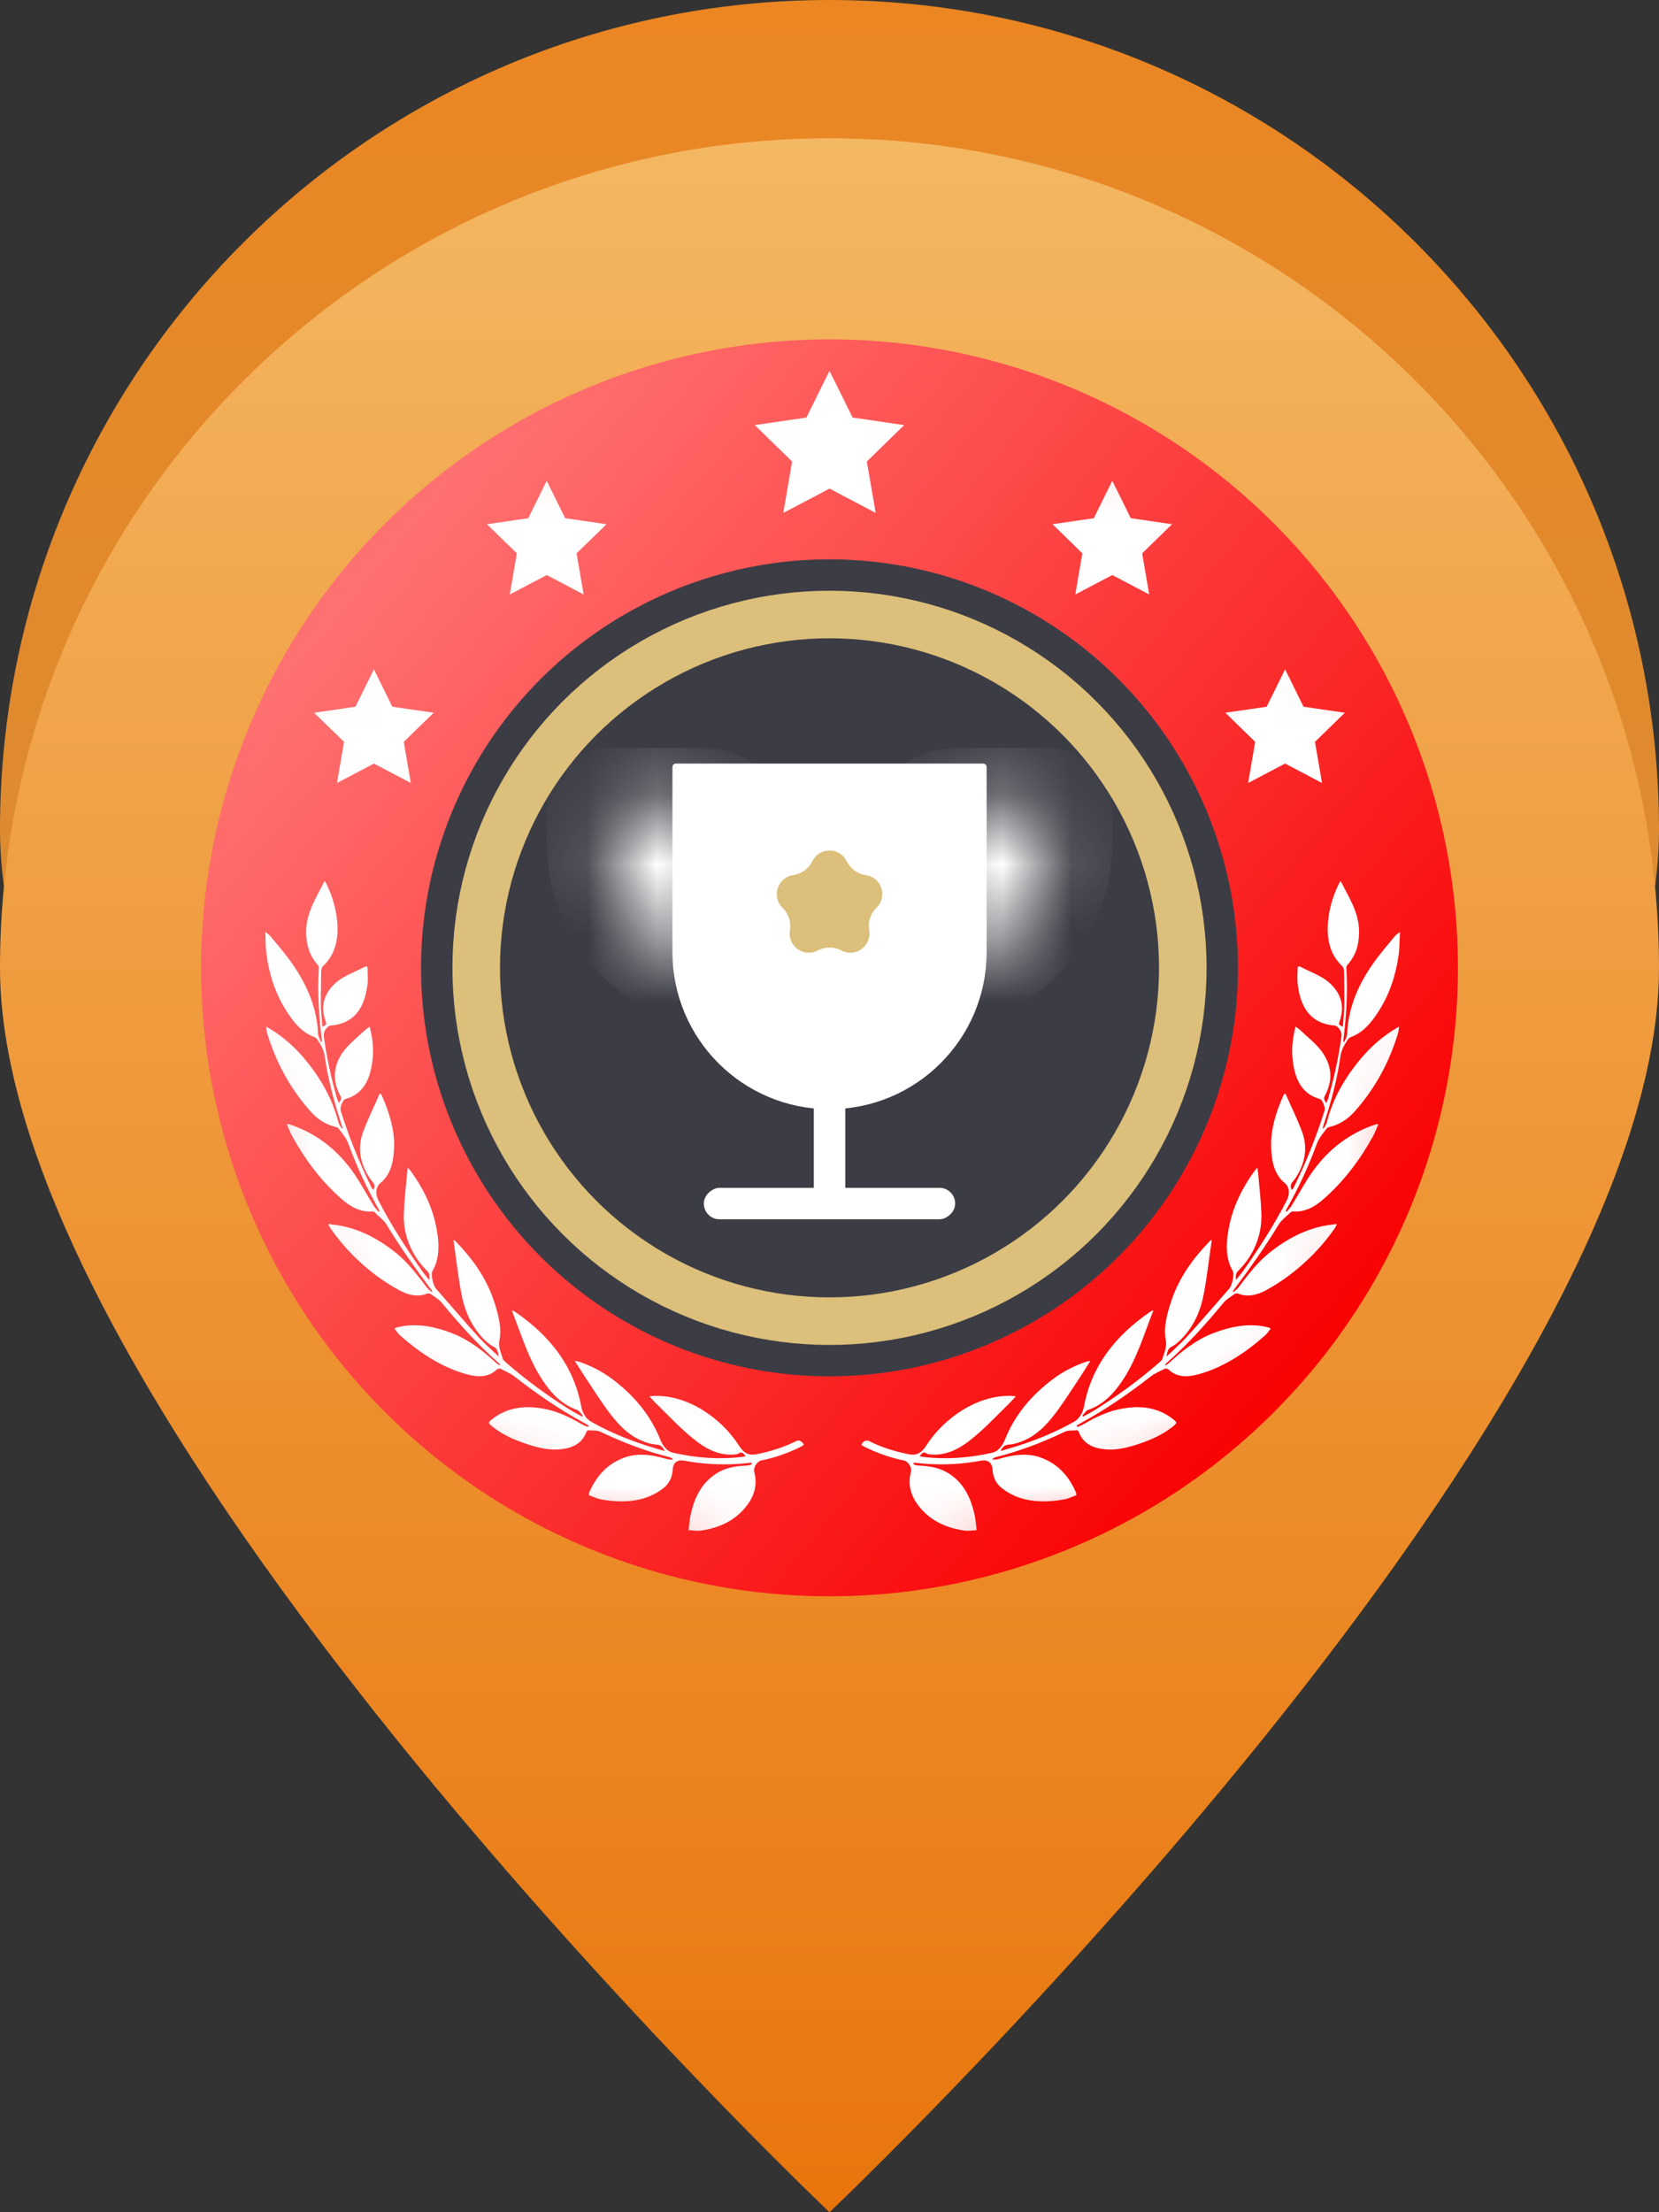 <svg width="24" height="32" viewBox="0 0 24 32" fill="none" xmlns="http://www.w3.org/2000/svg">
<rect x="0" y="0" width="24" height="32" fill="#333333" stroke="none"/>
<path d="M24 12C24 18.627 12 30 12 30C12 30 0 18.627 0 12C0 5.373 5.373 0 12 0C18.627 0 24 5.373 24 12Z" fill="url(#paint0_linear_1240_38599)"/>
<path d="M24 14C24 20.627 12 32 12 32C12 32 0 20.627 0 14C0 7.373 5.373 2 12 2C18.627 2 24 7.373 24 14Z" fill="url(#paint1_linear_1240_38599)"/>
<g clip-path="url(#clip0_1240_38599)">
<circle cx="12" cy="14" r="9.091" fill="url(#paint2_linear_1240_38599)"/>
<mask id="mask0_1240_38599" style="mask-type:luminance" maskUnits="userSpaceOnUse" x="2" y="4" width="20" height="20">
<circle cx="12" cy="14" r="9.091" fill="white"/>
</mask>
<g mask="url(#mask0_1240_38599)">
<path d="M19.34 17.707C19.326 17.736 19.318 17.758 19.304 17.775C19.12 18.039 18.898 18.261 18.652 18.447C18.545 18.527 18.438 18.596 18.323 18.659C18.184 18.736 18.041 18.766 17.916 18.713C17.902 18.708 17.88 18.708 17.866 18.714C17.806 18.758 17.738 18.794 17.694 18.851C17.439 19.16 17.176 19.452 16.877 19.716C16.866 19.724 16.858 19.735 16.855 19.755C16.874 19.742 16.896 19.73 16.915 19.712C17.104 19.537 17.304 19.383 17.534 19.291C17.814 19.182 18.084 19.133 18.344 19.201C18.353 19.202 18.358 19.206 18.366 19.207C18.369 19.209 18.372 19.211 18.38 19.223C18.352 19.258 18.325 19.299 18.289 19.327C17.991 19.591 17.673 19.79 17.323 19.883C17.161 19.926 17.014 19.918 16.902 19.808C16.891 19.8 16.866 19.792 16.852 19.798C16.787 19.831 16.715 19.86 16.652 19.907C16.326 20.161 15.992 20.392 15.642 20.581C15.62 20.592 15.598 20.609 15.576 20.62C15.579 20.628 15.579 20.634 15.582 20.642C15.614 20.628 15.647 20.619 15.675 20.601C15.861 20.492 16.047 20.406 16.244 20.374C16.529 20.325 16.775 20.37 16.977 20.534C17.032 20.577 17.029 20.586 16.958 20.643C16.834 20.739 16.7 20.804 16.564 20.855C16.372 20.925 16.177 20.983 15.989 20.965C15.816 20.949 15.671 20.887 15.606 20.712C15.601 20.702 15.592 20.689 15.584 20.689C15.521 20.696 15.456 20.684 15.398 20.713C15.075 20.867 14.749 20.991 14.415 21.075C14.405 21.078 14.393 21.081 14.38 21.087C14.374 21.088 14.374 21.094 14.352 21.116C14.396 21.111 14.426 21.112 14.456 21.102C14.651 21.044 14.842 21.019 15.017 21.071C15.28 21.152 15.455 21.333 15.566 21.59C15.569 21.598 15.569 21.604 15.572 21.628C15.512 21.649 15.454 21.678 15.397 21.689C15.044 21.752 14.726 21.719 14.478 21.514C14.404 21.45 14.366 21.364 14.358 21.256C14.352 21.161 14.295 21.111 14.194 21.128C13.92 21.18 13.655 21.193 13.392 21.174L13.22 21.158C13.217 21.167 13.214 21.171 13.211 21.18C13.236 21.188 13.258 21.199 13.28 21.199C13.425 21.205 13.564 21.224 13.685 21.29C13.931 21.425 14.053 21.662 14.108 21.959C14.116 22.011 14.121 22.066 14.129 22.134C14.061 22.137 14.003 22.149 13.949 22.14C13.653 22.096 13.407 21.971 13.246 21.721C13.17 21.599 13.134 21.459 13.178 21.29C13.195 21.229 13.138 21.139 13.077 21.126C12.875 21.086 12.684 21.016 12.506 20.928C12.489 20.921 12.476 20.91 12.46 20.897C12.495 20.84 12.533 20.825 12.577 20.848C12.758 20.938 12.949 20.997 13.152 21.037C13.255 21.056 13.329 21.023 13.398 20.913C13.538 20.695 13.719 20.525 13.932 20.392C14.165 20.252 14.398 20.185 14.63 20.192C14.647 20.193 14.666 20.197 14.696 20.198C14.663 20.235 14.638 20.26 14.614 20.286C14.411 20.484 14.222 20.692 13.997 20.861C13.827 20.988 13.655 21.052 13.474 21.04C13.45 21.038 13.425 21.036 13.403 21.024C13.365 20.994 13.34 21.015 13.302 21.064C13.321 21.068 13.335 21.073 13.351 21.074C13.677 21.114 14.011 21.092 14.358 21.013C14.451 20.99 14.509 20.899 14.539 20.821C14.682 20.464 14.923 20.183 15.224 19.955C15.378 19.838 15.545 19.754 15.717 19.696C15.733 19.692 15.747 19.692 15.774 19.685C15.72 19.772 15.67 19.852 15.621 19.926C15.522 20.075 15.426 20.226 15.322 20.371C15.18 20.57 15.018 20.755 14.799 20.843C14.733 20.871 14.659 20.893 14.591 20.896C14.533 20.902 14.506 20.925 14.473 20.99C14.561 20.962 14.637 20.943 14.714 20.918C14.996 20.828 15.272 20.716 15.541 20.564C15.62 20.519 15.667 20.425 15.681 20.346C15.791 19.754 16.139 19.32 16.635 18.978C16.646 18.97 16.657 18.967 16.668 18.959C16.67 18.955 16.676 18.959 16.684 18.96C16.547 19.305 16.448 19.657 16.234 19.976C16.105 20.169 15.949 20.324 15.738 20.396C15.708 20.407 15.683 20.45 15.659 20.476C15.661 20.483 15.667 20.488 15.667 20.493L15.806 20.416C16.146 20.206 16.469 19.973 16.779 19.701C16.792 19.689 16.809 19.674 16.814 19.661C16.842 19.569 16.886 19.479 16.864 19.383C16.829 19.198 16.884 18.997 16.952 18.797C17.065 18.472 17.26 18.201 17.501 17.954C17.506 17.947 17.515 17.942 17.523 17.937C17.525 17.945 17.531 17.949 17.528 17.953C17.489 18.205 17.465 18.457 17.415 18.712C17.371 18.954 17.275 19.184 17.085 19.376C17.047 19.413 17.003 19.453 16.959 19.475C16.894 19.503 16.888 19.549 16.875 19.623C16.979 19.524 17.075 19.44 17.159 19.349C17.373 19.114 17.576 18.877 17.784 18.639C17.825 18.592 17.858 18.431 17.837 18.392C17.719 18.193 17.733 17.949 17.791 17.695C17.852 17.426 17.975 17.178 18.142 16.947L18.173 16.908C18.175 16.905 18.181 16.903 18.192 16.895C18.195 16.937 18.203 16.977 18.205 17.018C18.221 17.201 18.243 17.381 18.248 17.566C18.253 17.791 18.193 18.015 18.045 18.227C18.006 18.281 17.963 18.332 17.919 18.377C17.872 18.419 17.875 18.455 17.88 18.516C17.924 18.46 17.96 18.42 17.99 18.376C18.218 18.051 18.431 17.721 18.612 17.37C18.665 17.27 18.654 17.166 18.585 17.112C18.435 16.989 18.394 16.799 18.389 16.592C18.381 16.343 18.456 16.095 18.565 15.848C18.568 15.844 18.571 15.835 18.576 15.828C18.579 15.825 18.585 15.823 18.587 15.82C18.59 15.822 18.596 15.82 18.598 15.823C18.68 16.011 18.773 16.196 18.844 16.393C18.904 16.57 18.895 16.767 18.785 16.969C18.761 17.012 18.736 17.055 18.7 17.095C18.662 17.138 18.668 17.171 18.686 17.214C18.698 17.2 18.711 17.188 18.717 17.175C18.895 16.812 19.043 16.442 19.162 16.065C19.175 16.019 19.132 15.906 19.091 15.897C18.817 15.819 18.724 15.588 18.698 15.301C18.684 15.161 18.701 15.01 18.742 14.85C18.772 14.874 18.802 14.891 18.824 14.914C18.95 15.035 19.092 15.135 19.176 15.297C19.264 15.461 19.277 15.641 19.167 15.849C19.14 15.901 19.165 15.92 19.189 15.957C19.2 15.925 19.208 15.909 19.214 15.891C19.302 15.587 19.368 15.283 19.407 14.979C19.412 14.922 19.358 14.839 19.308 14.835C18.972 14.809 18.819 14.588 18.776 14.255C18.762 14.171 18.773 14.078 18.773 13.988C18.782 13.983 18.787 13.981 18.795 13.976C18.82 13.99 18.85 14.002 18.875 14.016C19.011 14.083 19.159 14.136 19.265 14.248C19.391 14.38 19.459 14.54 19.38 14.772C19.363 14.821 19.366 14.823 19.426 14.853C19.434 14.736 19.448 14.628 19.448 14.521C19.449 14.363 19.446 14.208 19.444 14.048C19.441 14.023 19.436 13.996 19.422 13.98C19.228 13.8 19.176 13.545 19.223 13.243C19.245 13.091 19.295 12.937 19.366 12.79C19.372 12.777 19.383 12.763 19.393 12.743C19.432 12.818 19.467 12.885 19.503 12.953C19.587 13.115 19.664 13.282 19.661 13.494C19.658 13.661 19.619 13.818 19.49 13.96C19.482 13.97 19.474 13.992 19.477 14.006C19.498 14.345 19.478 14.691 19.434 15.04C19.431 15.05 19.437 15.059 19.434 15.069C19.439 15.067 19.445 15.072 19.45 15.07C19.464 15.03 19.489 14.987 19.489 14.953C19.503 14.597 19.637 14.261 19.86 13.944C19.956 13.804 20.068 13.677 20.175 13.546C20.191 13.525 20.213 13.513 20.252 13.481C20.246 13.601 20.248 13.699 20.235 13.801C20.196 14.088 20.111 14.371 19.938 14.637C19.834 14.799 19.716 14.939 19.538 15.003C19.524 15.009 19.505 15.023 19.5 15.035C19.45 15.11 19.406 15.183 19.392 15.274C19.346 15.604 19.258 15.937 19.15 16.265L19.134 16.32C19.137 16.322 19.145 16.323 19.148 16.325C19.161 16.296 19.186 16.265 19.194 16.237C19.279 15.892 19.458 15.584 19.696 15.302C19.844 15.129 20.009 14.986 20.198 14.874C20.209 14.866 20.219 14.863 20.241 14.852C20.233 14.891 20.233 14.925 20.222 14.956C20.096 15.365 19.895 15.745 19.594 16.081C19.492 16.194 19.372 16.269 19.238 16.3C19.221 16.304 19.197 16.313 19.191 16.326C19.136 16.396 19.082 16.46 19.049 16.547C18.928 16.877 18.78 17.196 18.604 17.505C18.601 17.509 18.599 17.518 18.61 17.532C18.631 17.504 18.662 17.477 18.681 17.447C18.788 17.276 18.881 17.094 18.999 16.932C19.243 16.597 19.55 16.379 19.911 16.261C19.916 16.259 19.922 16.264 19.941 16.262C19.914 16.319 19.894 16.378 19.864 16.433C19.675 16.777 19.442 17.086 19.149 17.343C19.015 17.464 18.867 17.535 18.708 17.524C18.697 17.521 18.681 17.526 18.675 17.532C18.615 17.593 18.538 17.646 18.497 17.715C18.299 18.041 18.08 18.35 17.853 18.653C17.847 18.66 17.842 18.672 17.836 18.68C17.839 18.682 17.844 18.686 17.844 18.692C17.866 18.669 17.896 18.648 17.916 18.623C18.05 18.445 18.184 18.268 18.354 18.129C18.65 17.891 18.959 17.743 19.296 17.712C19.304 17.708 19.315 17.705 19.34 17.707Z" fill="white"/>
<path d="M4.75 17.707C4.764 17.736 4.772 17.758 4.786 17.775C4.97 18.039 5.191 18.261 5.438 18.447C5.545 18.527 5.652 18.596 5.767 18.659C5.906 18.736 6.049 18.766 6.174 18.713C6.188 18.708 6.21 18.708 6.224 18.714C6.284 18.758 6.352 18.794 6.396 18.851C6.651 19.16 6.914 19.452 7.213 19.716C7.224 19.724 7.232 19.735 7.235 19.755C7.216 19.742 7.194 19.73 7.174 19.712C6.985 19.537 6.785 19.383 6.555 19.291C6.276 19.182 6.005 19.133 5.745 19.201C5.737 19.202 5.732 19.206 5.724 19.207C5.721 19.209 5.718 19.211 5.71 19.223C5.737 19.258 5.765 19.299 5.8 19.327C6.099 19.591 6.417 19.79 6.767 19.883C6.929 19.926 7.076 19.918 7.188 19.808C7.199 19.8 7.224 19.792 7.237 19.798C7.303 19.831 7.374 19.86 7.437 19.907C7.763 20.161 8.097 20.392 8.448 20.581C8.47 20.592 8.492 20.609 8.514 20.62C8.511 20.628 8.511 20.634 8.508 20.642C8.475 20.628 8.443 20.619 8.415 20.601C8.229 20.492 8.043 20.406 7.846 20.374C7.561 20.325 7.315 20.37 7.113 20.534C7.058 20.577 7.061 20.586 7.132 20.643C7.255 20.739 7.389 20.804 7.526 20.855C7.718 20.925 7.912 20.983 8.101 20.965C8.273 20.949 8.418 20.887 8.484 20.712C8.489 20.702 8.497 20.689 8.506 20.689C8.569 20.696 8.634 20.684 8.692 20.713C9.015 20.867 9.341 20.991 9.674 21.075C9.685 21.078 9.696 21.081 9.71 21.087C9.715 21.088 9.715 21.094 9.737 21.116C9.694 21.111 9.664 21.112 9.633 21.102C9.439 21.044 9.248 21.019 9.072 21.071C8.81 21.152 8.635 21.333 8.523 21.59C8.521 21.598 8.521 21.604 8.518 21.628C8.578 21.649 8.636 21.678 8.693 21.689C9.046 21.752 9.363 21.719 9.612 21.514C9.686 21.45 9.724 21.364 9.732 21.256C9.737 21.161 9.795 21.111 9.896 21.128C10.17 21.18 10.435 21.193 10.698 21.174L10.87 21.158C10.873 21.167 10.876 21.171 10.878 21.18C10.854 21.188 10.832 21.199 10.81 21.199C10.665 21.205 10.525 21.224 10.405 21.29C10.159 21.425 10.036 21.662 9.982 21.959C9.974 22.011 9.969 22.066 9.961 22.134C10.029 22.137 10.086 22.149 10.141 22.14C10.437 22.096 10.683 21.971 10.844 21.721C10.92 21.599 10.955 21.459 10.911 21.29C10.895 21.229 10.952 21.139 11.012 21.126C11.215 21.086 11.406 21.016 11.584 20.928C11.6 20.921 11.614 20.91 11.63 20.897C11.595 20.84 11.556 20.825 11.513 20.848C11.332 20.938 11.141 20.997 10.938 21.037C10.835 21.056 10.761 21.023 10.692 20.913C10.552 20.695 10.371 20.525 10.158 20.392C9.925 20.252 9.692 20.185 9.46 20.192C9.443 20.193 9.424 20.197 9.394 20.198C9.427 20.235 9.452 20.26 9.476 20.286C9.679 20.484 9.868 20.692 10.093 20.861C10.262 20.988 10.435 21.052 10.616 21.04C10.64 21.038 10.665 21.036 10.687 21.024C10.725 20.994 10.75 21.015 10.788 21.064C10.769 21.068 10.755 21.073 10.739 21.074C10.413 21.114 10.079 21.092 9.732 21.013C9.639 20.99 9.581 20.899 9.551 20.821C9.408 20.464 9.167 20.183 8.866 19.955C8.712 19.838 8.545 19.754 8.373 19.696C8.356 19.692 8.343 19.692 8.315 19.685C8.37 19.772 8.42 19.852 8.469 19.926C8.568 20.075 8.664 20.226 8.768 20.371C8.91 20.57 9.072 20.755 9.291 20.843C9.357 20.871 9.431 20.893 9.499 20.896C9.557 20.902 9.584 20.925 9.617 20.99C9.529 20.962 9.453 20.943 9.376 20.918C9.094 20.828 8.818 20.716 8.549 20.564C8.47 20.519 8.423 20.425 8.409 20.346C8.299 19.754 7.951 19.32 7.455 18.978C7.444 18.97 7.433 18.967 7.422 18.959C7.42 18.955 7.414 18.959 7.406 18.96C7.543 19.305 7.642 19.657 7.856 19.976C7.985 20.169 8.141 20.324 8.352 20.396C8.382 20.407 8.407 20.45 8.431 20.476C8.429 20.483 8.423 20.488 8.423 20.493L8.284 20.416C7.944 20.206 7.621 19.973 7.311 19.701C7.298 19.689 7.281 19.674 7.276 19.661C7.248 19.569 7.204 19.479 7.226 19.383C7.261 19.198 7.206 18.997 7.138 18.797C7.025 18.472 6.83 18.201 6.589 17.954C6.584 17.947 6.575 17.942 6.567 17.937C6.564 17.945 6.559 17.949 6.562 17.953C6.6 18.205 6.625 18.457 6.675 18.712C6.719 18.954 6.815 19.184 7.004 19.376C7.043 19.413 7.087 19.453 7.13 19.475C7.196 19.503 7.202 19.549 7.215 19.623C7.111 19.524 7.015 19.44 6.93 19.349C6.717 19.114 6.514 18.877 6.306 18.639C6.264 18.592 6.231 18.431 6.253 18.392C6.371 18.193 6.357 17.949 6.299 17.695C6.238 17.426 6.115 17.178 5.947 16.947L5.917 16.908C5.914 16.905 5.909 16.903 5.898 16.895C5.895 16.937 5.887 16.977 5.885 17.018C5.868 17.201 5.847 17.381 5.842 17.566C5.836 17.791 5.897 18.015 6.045 18.227C6.083 18.281 6.127 18.332 6.171 18.377C6.218 18.419 6.215 18.455 6.21 18.516C6.166 18.46 6.13 18.42 6.1 18.376C5.872 18.051 5.659 17.721 5.477 17.37C5.425 17.27 5.436 17.166 5.504 17.112C5.655 16.989 5.695 16.799 5.701 16.592C5.708 16.343 5.634 16.095 5.524 15.848C5.522 15.844 5.519 15.835 5.513 15.828C5.511 15.825 5.505 15.823 5.502 15.82C5.5 15.822 5.494 15.82 5.492 15.823C5.41 16.011 5.317 16.196 5.246 16.393C5.186 16.57 5.195 16.767 5.304 16.969C5.329 17.012 5.354 17.055 5.389 17.095C5.428 17.138 5.422 17.171 5.403 17.214C5.392 17.2 5.379 17.188 5.373 17.175C5.195 16.812 5.046 16.442 4.928 16.065C4.915 16.019 4.958 15.906 4.999 15.897C5.273 15.819 5.365 15.588 5.392 15.301C5.406 15.161 5.389 15.01 5.348 14.85C5.318 14.874 5.288 14.891 5.266 14.914C5.14 15.035 4.998 15.135 4.913 15.297C4.826 15.461 4.813 15.641 4.923 15.849C4.95 15.901 4.925 15.92 4.901 15.957C4.89 15.925 4.882 15.909 4.876 15.891C4.788 15.587 4.722 15.283 4.683 14.979C4.678 14.922 4.732 14.839 4.781 14.835C5.118 14.809 5.271 14.588 5.314 14.255C5.328 14.171 5.317 14.078 5.316 13.988C5.308 13.983 5.303 13.981 5.295 13.976C5.27 13.99 5.24 14.002 5.215 14.016C5.079 14.083 4.931 14.136 4.824 14.248C4.699 14.38 4.631 14.54 4.71 14.772C4.727 14.821 4.724 14.823 4.664 14.853C4.655 14.736 4.642 14.628 4.641 14.521C4.641 14.363 4.644 14.208 4.646 14.048C4.649 14.023 4.654 13.996 4.668 13.98C4.862 13.8 4.914 13.545 4.867 13.243C4.845 13.091 4.795 12.937 4.724 12.79C4.718 12.777 4.707 12.763 4.696 12.743C4.658 12.818 4.623 12.885 4.587 12.953C4.503 13.115 4.426 13.282 4.429 13.494C4.432 13.661 4.471 13.818 4.6 13.96C4.608 13.97 4.616 13.992 4.613 14.006C4.592 14.345 4.612 14.691 4.656 15.04C4.659 15.05 4.653 15.059 4.656 15.069C4.65 15.067 4.645 15.072 4.64 15.07C4.626 15.03 4.601 14.987 4.601 14.953C4.587 14.597 4.452 14.261 4.23 13.944C4.134 13.804 4.022 13.677 3.915 13.546C3.899 13.525 3.877 13.513 3.838 13.481C3.844 13.601 3.841 13.699 3.855 13.801C3.894 14.088 3.979 14.371 4.152 14.637C4.256 14.799 4.374 14.939 4.552 15.003C4.566 15.009 4.585 15.023 4.59 15.035C4.64 15.11 4.683 15.183 4.697 15.274C4.744 15.604 4.832 15.937 4.94 16.265L4.956 16.32C4.953 16.322 4.945 16.323 4.942 16.325C4.929 16.296 4.904 16.265 4.896 16.237C4.81 15.892 4.632 15.584 4.394 15.302C4.246 15.129 4.081 14.986 3.892 14.874C3.881 14.866 3.87 14.863 3.849 14.852C3.857 14.891 3.857 14.925 3.868 14.956C3.994 15.365 4.195 15.745 4.496 16.081C4.597 16.194 4.718 16.269 4.852 16.3C4.868 16.304 4.893 16.313 4.899 16.326C4.953 16.396 5.008 16.46 5.041 16.547C5.162 16.877 5.31 17.196 5.486 17.505C5.489 17.509 5.491 17.518 5.48 17.532C5.458 17.504 5.428 17.477 5.409 17.447C5.302 17.276 5.209 17.094 5.091 16.932C4.847 16.597 4.54 16.379 4.179 16.261C4.173 16.259 4.168 16.264 4.149 16.262C4.176 16.319 4.196 16.378 4.226 16.433C4.415 16.777 4.648 17.086 4.941 17.343C5.075 17.464 5.223 17.535 5.382 17.524C5.393 17.521 5.409 17.526 5.415 17.532C5.475 17.593 5.552 17.646 5.593 17.715C5.79 18.041 6.01 18.35 6.237 18.653C6.243 18.66 6.248 18.672 6.254 18.68C6.251 18.682 6.245 18.686 6.245 18.692C6.224 18.669 6.193 18.648 6.174 18.623C6.04 18.445 5.906 18.268 5.736 18.129C5.44 17.891 5.13 17.743 4.794 17.712C4.786 17.708 4.775 17.705 4.75 17.707Z" fill="white"/>
<circle cx="12" cy="14" r="5.909" fill="#3C3C45"/>
<circle cx="12" cy="14" r="5.111" fill="#3C3C45" stroke="#DBBF7A" stroke-width="0.688"/>
<path d="M9.728 11.095C9.728 11.068 9.75 11.045 9.777 11.045H14.223C14.251 11.045 14.273 11.068 14.273 11.095V13.773C14.273 15.028 13.255 16.045 12 16.045C10.745 16.045 9.728 15.028 9.728 13.773V11.095Z" fill="white"/>
<mask id="path-10-inside-1_1240_38599" fill="white">
<path d="M8.818 11.739C8.818 11.732 8.823 11.727 8.83 11.727H10.136C10.413 11.727 10.636 11.951 10.636 12.227V13.991C10.636 13.996 10.633 14 10.627 14C9.628 14 8.818 13.19 8.818 12.191V11.739Z"/>
</mask>
<path d="M8.818 11.739C8.818 11.732 8.823 11.727 8.83 11.727H10.136C10.413 11.727 10.636 11.951 10.636 12.227V13.991C10.636 13.996 10.633 14 10.627 14C9.628 14 8.818 13.19 8.818 12.191V11.739Z" stroke="white" stroke-width="1.818" mask="url(#path-10-inside-1_1240_38599)"/>
<mask id="path-11-inside-2_1240_38599" fill="white">
<path d="M15.182 11.739C15.182 11.732 15.177 11.727 15.17 11.727H13.864C13.587 11.727 13.364 11.951 13.364 12.227V13.991C13.364 13.996 13.367 14 13.373 14C14.372 14 15.182 13.19 15.182 12.191V11.739Z"/>
</mask>
<path d="M15.182 11.739C15.182 11.732 15.177 11.727 15.17 11.727H13.864C13.587 11.727 13.364 11.951 13.364 12.227V13.991C13.364 13.996 13.367 14 13.373 14C14.372 14 15.182 13.19 15.182 12.191V11.739Z" stroke="white" stroke-width="1.818" mask="url(#path-11-inside-2_1240_38599)"/>
<rect x="11.773" y="15.591" width="0.455" height="1.818" fill="white"/>
<rect x="13.818" y="17.182" width="0.455" height="3.636" rx="0.227" transform="rotate(90 13.818 17.182)" fill="white"/>
<path fill-rule="evenodd" clip-rule="evenodd" d="M12.172 13.749C12.065 13.693 11.936 13.693 11.829 13.749C11.626 13.856 11.389 13.684 11.428 13.458C11.448 13.338 11.408 13.216 11.321 13.131C11.157 12.971 11.248 12.692 11.475 12.659C11.595 12.642 11.699 12.566 11.752 12.457C11.854 12.252 12.147 12.252 12.249 12.457C12.303 12.566 12.406 12.642 12.527 12.659C12.754 12.692 12.844 12.971 12.68 13.131C12.593 13.216 12.553 13.338 12.574 13.458C12.613 13.684 12.375 13.856 12.172 13.749Z" fill="#DBBF7A"/>
<path fill-rule="evenodd" clip-rule="evenodd" d="M12 7.068L11.332 7.419L11.459 6.676L10.919 6.149L11.666 6.04L12 5.364L12.334 6.04L13.08 6.149L12.54 6.676L12.668 7.419L12 7.068Z" fill="white"/>
<path fill-rule="evenodd" clip-rule="evenodd" d="M7.909 8.318L7.375 8.599L7.477 8.004L7.044 7.583L7.642 7.496L7.909 6.954L8.176 7.496L8.774 7.583L8.341 8.004L8.443 8.599L7.909 8.318Z" fill="white"/>
<path fill-rule="evenodd" clip-rule="evenodd" d="M16.091 8.318L15.556 8.599L15.658 8.004L15.226 7.583L15.824 7.496L16.091 6.954L16.358 7.496L16.955 7.583L16.523 8.004L16.625 8.599L16.091 8.318Z" fill="white"/>
<path fill-rule="evenodd" clip-rule="evenodd" d="M5.409 11.045L4.875 11.326L4.977 10.731L4.544 10.31L5.142 10.223L5.409 9.682L5.676 10.223L6.274 10.31L5.841 10.731L5.943 11.326L5.409 11.045Z" fill="white"/>
<path fill-rule="evenodd" clip-rule="evenodd" d="M18.591 11.045L18.056 11.326L18.158 10.731L17.726 10.31L18.324 10.223L18.591 9.682L18.858 10.223L19.455 10.31L19.023 10.731L19.125 11.326L18.591 11.045Z" fill="white"/>
</g>
</g>
<defs>
<linearGradient id="paint0_linear_1240_38599" x1="12" y1="0" x2="12" y2="30" gradientUnits="userSpaceOnUse">
<stop stop-color="#EB8622"/>
<stop offset="1" stop-color="#CA9246"/>
</linearGradient>
<linearGradient id="paint1_linear_1240_38599" x1="12" y1="2" x2="12" y2="32" gradientUnits="userSpaceOnUse">
<stop stop-color="#F4B762"/>
<stop offset="1" stop-color="#E8750C"/>
</linearGradient>
<linearGradient id="paint2_linear_1240_38599" x1="-1.012" y1="15.649" x2="13.063" y2="27.376" gradientUnits="userSpaceOnUse">
<stop stop-color="#FF7171"/>
<stop offset="1" stop-color="#F90000"/>
</linearGradient>
<clipPath id="clip0_1240_38599">
<rect width="20" height="20" fill="white" transform="translate(2 4)"/>
</clipPath>
</defs>
</svg>
